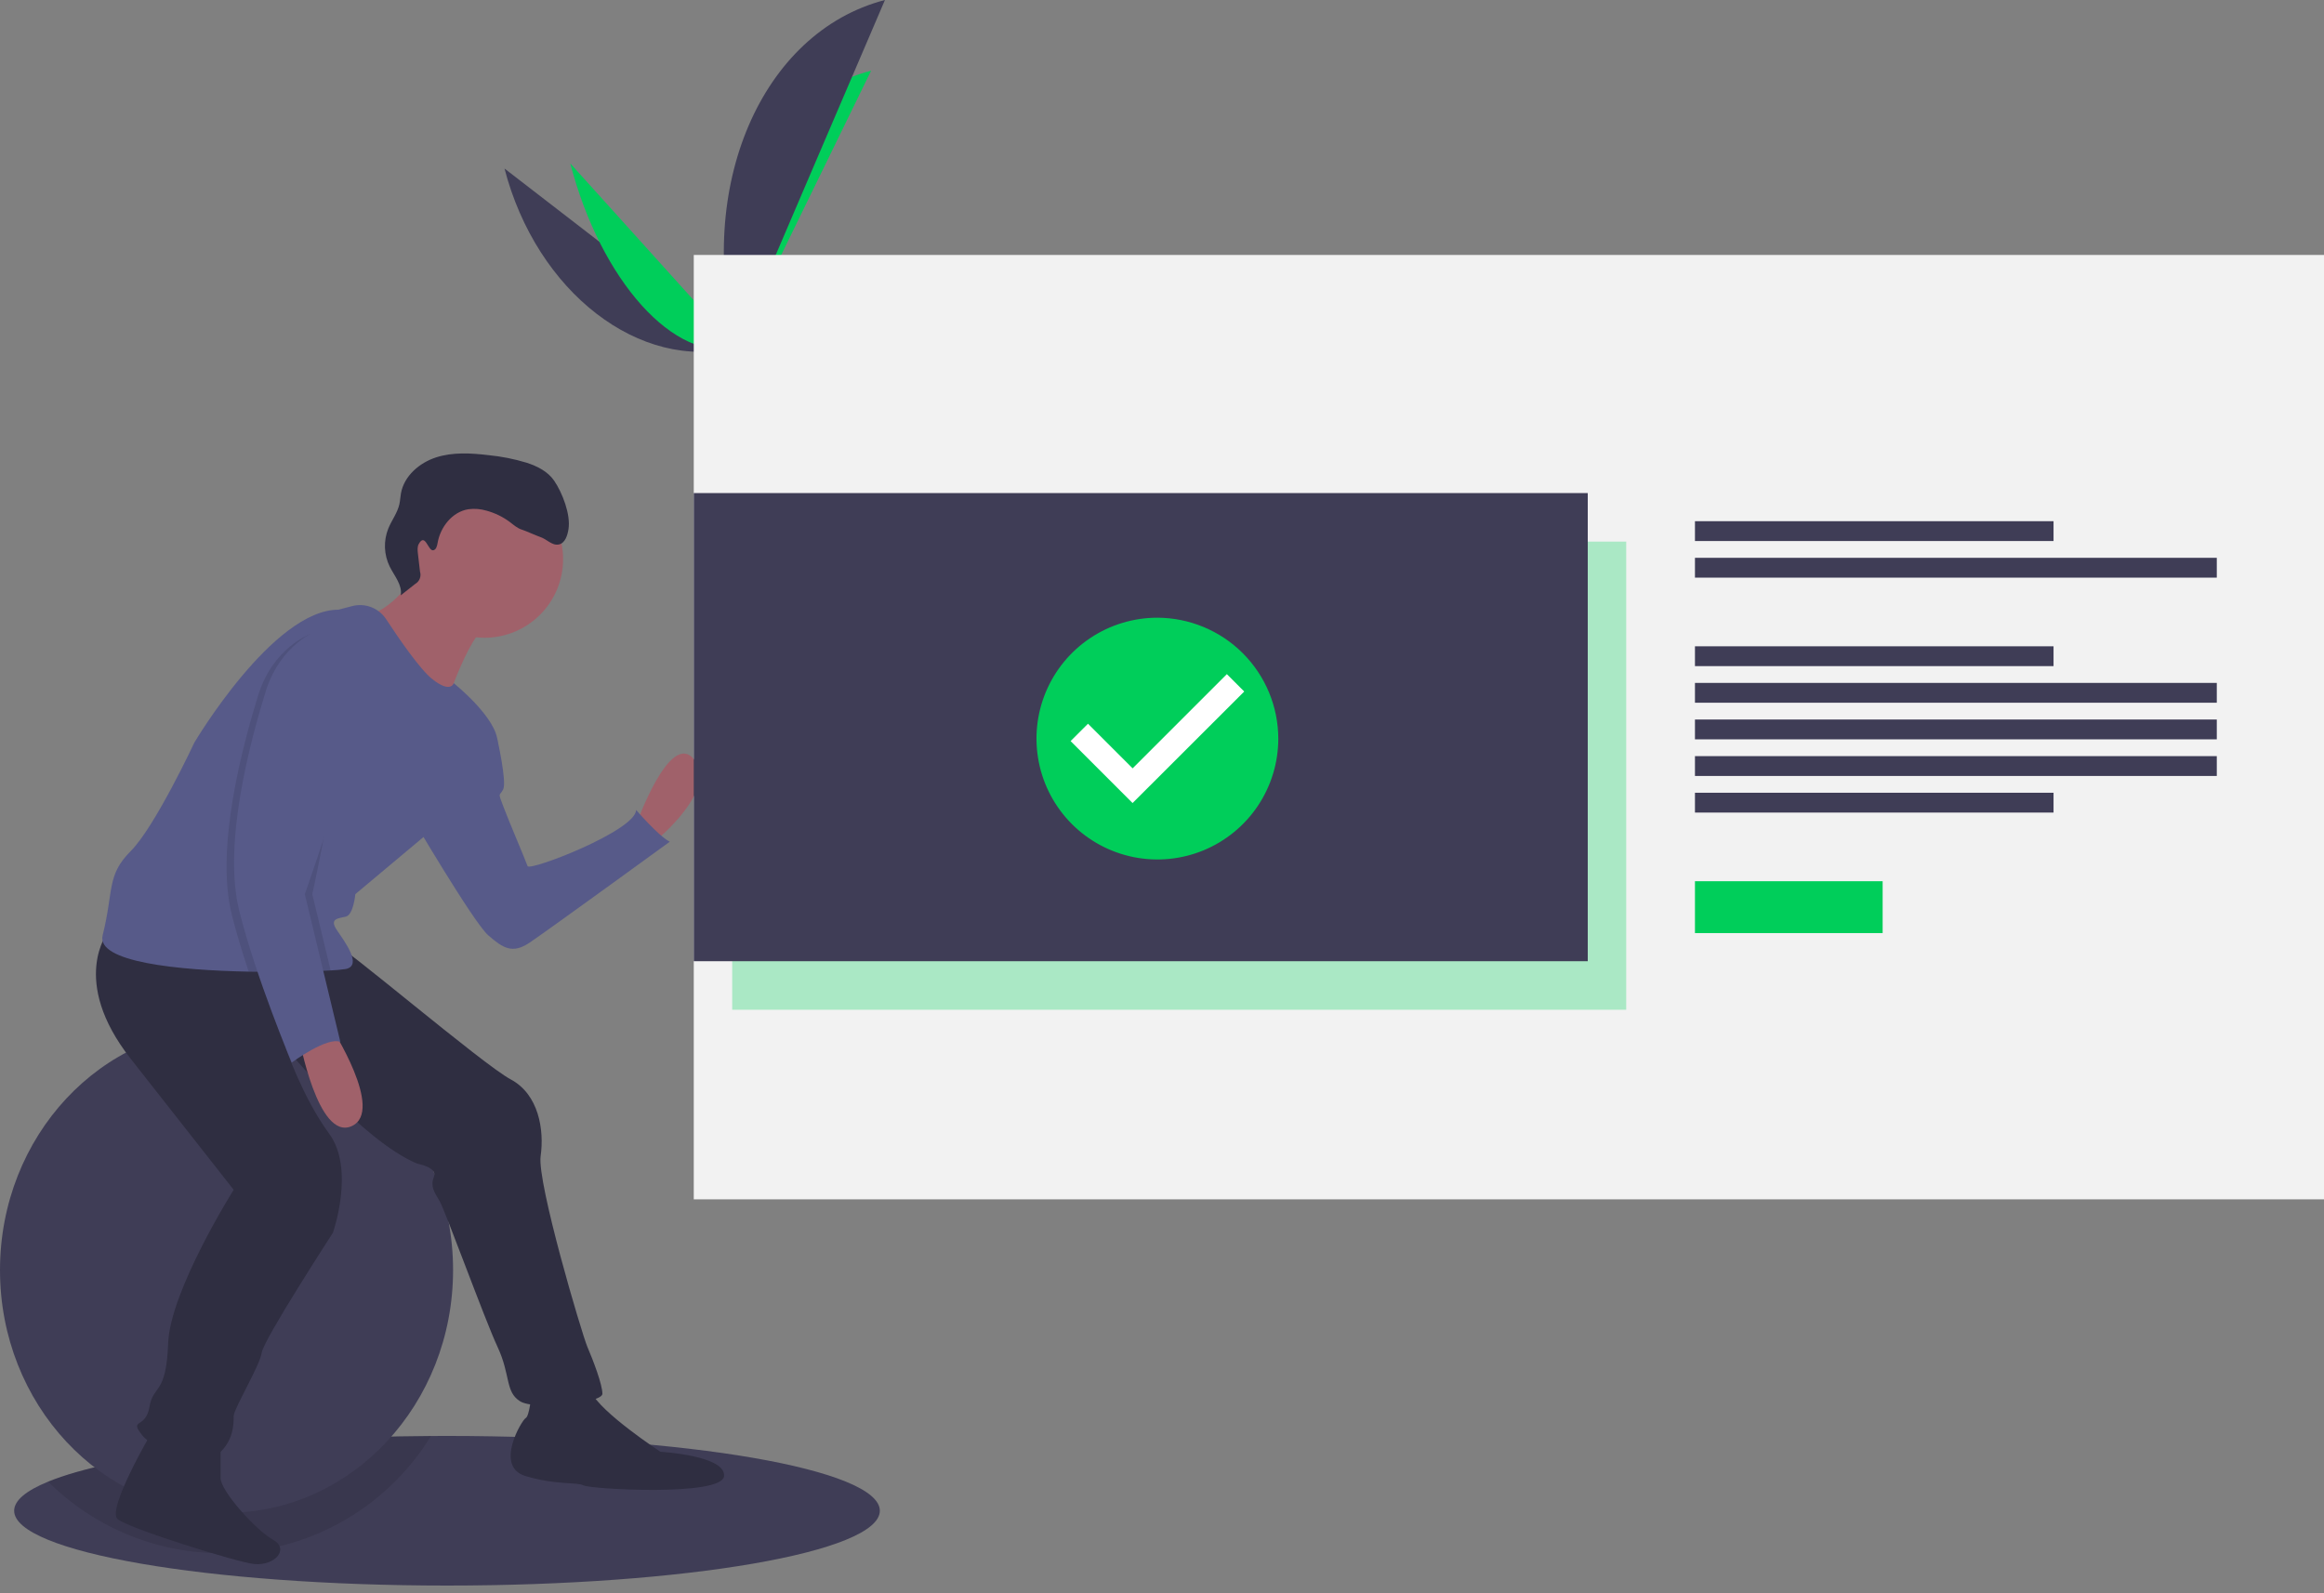 <svg width="280" height="192" viewBox="0 0 280 192" fill="none" xmlns="http://www.w3.org/2000/svg">
<rect x="0" y="0" width="280" height="192" fill="#808080" stroke="none"/>
<g clip-path="url(#clip0)">
<path d="M106.005 182.056C106.005 187.034 82.657 191.072 53.855 191.072C25.054 191.072 1.706 187.034 1.706 182.056C1.706 180.811 3.163 179.626 5.8 178.549C13.476 175.408 31.151 173.176 51.925 173.047C52.566 173.042 53.21 173.039 53.855 173.039C82.657 173.039 106.005 177.077 106.005 182.056Z" fill="#3F3D56"/>
<path opacity="0.1" d="M51.925 173.047C49.589 176.856 46.42 180.087 42.656 182.498C38.893 184.908 34.633 186.436 30.195 186.965C25.757 187.494 21.257 187.012 17.032 185.555C12.807 184.097 8.967 181.702 5.8 178.549C13.476 175.408 31.151 173.176 51.925 173.047Z" fill="black"/>
<path d="M27.293 182.3C42.367 182.3 54.587 169.207 54.587 153.057C54.587 136.906 42.367 123.814 27.293 123.814C12.22 123.814 0 136.906 0 153.057C0 169.207 12.22 182.3 27.293 182.3Z" fill="#3F3D56"/>
<path d="M60.783 20.308C64.653 35.217 77.137 44.852 88.695 41.852L60.783 20.308Z" fill="#3F3D56"/>
<path d="M88.695 41.852C84.781 26.776 92.052 11.868 104.95 8.52L88.695 41.852Z" fill="#00CE5A"/>
<path d="M68.71 19.693C72.386 33.854 81.324 43.765 88.695 41.852L68.71 19.693Z" fill="#00CE5A"/>
<path d="M88.695 41.852C83.694 22.589 91.712 3.87 106.62 0L88.695 41.852Z" fill="#3F3D56"/>
<path d="M84.345 43.184C84.345 43.184 87.287 42.323 88.015 41.455C88.744 40.586 92.215 38.874 92.701 39.837C93.188 40.8 98.475 43.757 95.134 44.653C91.793 45.549 87.22 46.151 86.187 45.839C85.154 45.527 84.345 43.184 84.345 43.184Z" fill="#A8A8A8"/>
<path opacity="0.2" d="M95.102 44.282C91.761 45.178 87.187 45.78 86.154 45.468C85.368 45.231 84.711 43.816 84.443 43.155C84.381 43.174 84.345 43.184 84.345 43.184C84.345 43.184 85.154 45.527 86.187 45.839C87.22 46.151 91.793 45.549 95.134 44.653C96.099 44.394 96.343 43.964 96.193 43.459C96.138 43.802 95.82 44.09 95.102 44.282Z" fill="black"/>
<path d="M280 30.724H83.586V144.528H280V30.724Z" fill="#F2F2F2"/>
<path opacity="0.3" d="M195.927 65.267H88.216V121.682H195.927V65.267Z" fill="#00CE5A"/>
<path d="M247.414 62.808H204.212V65.198H247.414V62.808Z" fill="#3F3D56"/>
<path d="M267.084 67.22H204.212V69.61H267.084V67.22Z" fill="#3F3D56"/>
<path d="M247.414 77.883H204.212V80.272H247.414V77.883Z" fill="#3F3D56"/>
<path d="M247.414 95.531H204.212V97.921H247.414V95.531Z" fill="#3F3D56"/>
<path d="M267.084 82.295H204.212V84.684H267.084V82.295Z" fill="#3F3D56"/>
<path d="M267.084 86.707H204.212V89.097H267.084V86.707Z" fill="#3F3D56"/>
<path d="M267.084 91.119H204.212V93.509H267.084V91.119Z" fill="#3F3D56"/>
<path d="M226.824 106.193H204.212V112.444H226.824V106.193Z" fill="#00CE5A"/>
<path d="M76.638 99.404C76.638 99.404 80.697 87.904 83.628 91.512C86.56 95.12 79.118 101.209 79.118 101.209L76.638 99.404Z" fill="#A0616A"/>
<path d="M57.469 88.129L59.911 89.034C59.911 89.034 61.078 94.218 60.627 95.12C60.175 96.022 59.95 95.345 60.627 97.15C61.303 98.954 63.333 103.689 63.558 104.366C63.784 105.042 76.638 100.081 76.638 97.6C76.638 97.6 79.344 100.758 80.697 101.434C80.697 101.434 65.813 112.258 63.784 113.611C61.754 114.964 60.627 114.288 58.822 112.709C57.018 111.131 49.351 98.052 49.351 98.052L57.469 88.129Z" fill="#575A89"/>
<path d="M64.009 168.184C64.009 168.184 63.784 170.665 63.333 170.89C62.882 171.116 59.499 176.753 63.333 177.881C67.166 179.008 69.421 178.557 70.323 179.008C71.225 179.459 87.011 180.361 87.236 177.881C87.462 175.4 79.569 174.949 79.569 174.949C79.569 174.949 72.353 170.214 71.225 167.733C70.098 165.252 64.009 168.184 64.009 168.184Z" fill="#2F2E41"/>
<path d="M18.231 172.694C18.231 172.694 12.819 181.94 14.172 183.068C15.525 184.195 28.702 188.304 30.634 188.48C33.115 188.705 34.919 186.676 32.889 185.548C30.86 184.421 26.575 179.685 26.575 178.106V174.047L18.231 172.694Z" fill="#2F2E41"/>
<path d="M13.045 112.258C13.045 112.258 8.309 118.122 15.751 127.593L28.154 143.378C28.154 143.378 20.486 155.556 20.261 161.87C20.035 168.184 18.457 166.831 18.006 169.537C17.555 172.243 15.525 170.89 17.104 172.92C18.682 174.949 24.546 176.753 26.35 175.175C28.154 173.596 28.154 171.567 28.154 170.665C28.154 169.763 31.311 164.576 31.536 162.997C31.762 161.419 40.105 148.565 40.105 148.565C40.105 148.565 42.812 140.898 39.654 136.613C36.497 132.328 34.411 126.252 34.411 126.252C34.411 126.252 43.714 137.515 50.253 140.221C50.253 140.221 52.734 140.672 52.283 141.8C51.832 142.927 52.283 143.604 52.959 144.731C53.636 145.859 58.371 158.938 59.95 162.321C61.529 165.703 60.852 167.733 62.656 168.861C64.46 169.988 72.578 169.086 72.578 167.959C72.578 166.831 71.451 163.899 70.774 162.321C70.098 160.742 64.686 142.476 65.137 139.319C65.588 136.162 64.911 131.877 61.529 130.073C58.146 128.269 41.008 113.611 40.105 113.611C39.203 113.611 13.045 112.258 13.045 112.258Z" fill="#2F2E41"/>
<path d="M58.371 76.854C63.602 76.854 67.843 72.613 67.843 67.383C67.843 62.152 63.602 57.911 58.371 57.911C53.141 57.911 48.9 62.152 48.9 67.383C48.9 72.613 53.141 76.854 58.371 76.854Z" fill="#A0616A"/>
<path d="M50.704 68.285C50.704 68.285 47.773 73.471 44.164 74.148C40.556 74.824 53.636 85.198 53.636 85.198C53.636 85.198 56.793 75.275 59.499 74.824C62.205 74.373 50.704 68.285 50.704 68.285Z" fill="#A0616A"/>
<path d="M59.95 89.482C59.95 92.414 51.155 100.758 51.155 100.758L42.812 107.748C42.812 107.748 42.586 110.229 41.684 110.454C40.782 110.68 39.654 110.68 40.556 112.033C41.458 113.386 43.714 116.318 41.684 116.769C41.072 116.862 40.456 116.92 39.837 116.944C39.296 116.976 38.66 117.005 37.945 117.032C36.276 117.091 34.188 117.129 31.926 117.114C31.284 117.111 30.63 117.104 29.964 117.091C21.438 116.922 11.561 115.941 12.368 112.709C13.721 107.297 12.819 105.493 15.751 102.562C18.682 99.63 23.418 89.482 23.418 89.482C23.418 89.482 32.889 73.471 40.782 73.471L42.421 73.04C43.183 72.84 43.989 72.884 44.724 73.166C45.459 73.449 46.087 73.956 46.519 74.615C48.102 77.025 50.598 80.647 52.057 81.815C54.312 83.619 54.664 82.325 54.664 82.325C54.664 82.325 59.95 86.551 59.95 89.482Z" fill="#575A89"/>
<path d="M39.88 123.759C39.88 123.759 46.42 133.907 42.361 135.711C38.301 137.515 36.046 125.112 36.046 125.112L39.88 123.759Z" fill="#A0616A"/>
<path d="M52.18 66.313C52.543 66.267 52.658 65.808 52.719 65.447C53.047 63.513 54.489 61.678 56.425 61.366C57.166 61.267 57.919 61.328 58.634 61.544C59.658 61.825 60.62 62.298 61.467 62.938C61.914 63.277 62.345 63.669 62.883 63.828C63.239 63.932 64.748 64.603 65.1 64.716C65.875 64.966 66.517 65.777 67.315 65.617C68.079 65.463 68.369 64.541 68.492 63.771C68.772 62.018 67.768 59.403 66.771 57.935C66.014 56.821 64.733 56.179 63.452 55.762C61.952 55.307 60.41 55.001 58.849 54.848C56.743 54.599 54.561 54.467 52.542 55.118C50.523 55.769 48.684 57.362 48.308 59.45C48.229 59.885 48.214 60.33 48.118 60.761C47.883 61.814 47.187 62.698 46.781 63.697C46.488 64.43 46.352 65.217 46.382 66.006C46.412 66.795 46.606 67.569 46.954 68.278C47.516 69.409 48.494 70.496 48.283 71.741L50.023 70.369C50.275 70.226 50.469 70.001 50.575 69.732C50.681 69.463 50.691 69.165 50.604 68.89L50.351 66.711C50.305 66.312 50.264 65.881 50.464 65.532C51.237 64.181 51.574 66.389 52.18 66.313Z" fill="#2F2E41"/>
<path opacity="0.1" d="M35.821 108.199L37.945 117.032C35.803 117.109 32.968 117.15 29.964 117.091C29.207 114.818 28.483 112.448 27.928 110.229C25.898 102.111 29.281 89.708 31.085 83.845C32.889 77.981 37.399 76.403 37.399 76.403C37.399 76.403 39.654 77.079 42.586 79.109C45.518 81.138 35.821 108.199 35.821 108.199Z" fill="black"/>
<path opacity="0.1" d="M37.625 107.748L39.837 116.944C39.296 116.976 38.66 117.005 37.945 117.032C36.276 117.091 34.188 117.129 31.926 117.114C31.112 114.698 30.325 112.15 29.732 109.778C27.703 101.66 31.085 89.257 32.889 83.394C34.693 77.53 38.64 83.957 38.64 83.957C38.64 83.957 37.061 80.124 39.993 82.153C42.924 84.183 37.625 107.748 37.625 107.748Z" fill="black"/>
<path d="M38.301 75.952C38.301 75.952 33.791 77.53 31.987 83.394C30.183 89.257 26.801 101.66 28.83 109.778C30.86 117.896 35.144 128.044 35.144 128.044C35.144 128.044 39.429 124.887 41.008 125.563L36.723 107.748C36.723 107.748 46.42 80.688 43.488 78.658C40.556 76.628 38.301 75.952 38.301 75.952Z" fill="#575A89"/>
<path d="M191.297 59.419H83.586V115.833H191.297V59.419Z" fill="#3F3D56"/>
<path d="M139.445 100.941C146.177 100.941 151.634 95.474 151.634 88.73C151.634 81.986 146.177 76.519 139.445 76.519C132.714 76.519 127.256 81.986 127.256 88.73C127.256 95.474 132.714 100.941 139.445 100.941Z" fill="white"/>
<path d="M139.445 74.438C136.564 74.438 133.748 75.293 131.352 76.893C128.957 78.494 127.09 80.769 125.987 83.431C124.884 86.093 124.596 89.022 125.158 91.847C125.72 94.673 127.108 97.269 129.145 99.306C131.182 101.343 133.778 102.73 136.603 103.292C139.429 103.855 142.358 103.566 145.02 102.464C147.682 101.361 149.957 99.494 151.557 97.098C153.158 94.703 154.012 91.886 154.012 89.005C154.001 85.145 152.463 81.447 149.733 78.717C147.004 75.988 143.305 74.45 139.445 74.438ZM136.455 96.772L128.989 89.306L131.083 87.213L136.462 92.591L147.814 81.239L149.908 83.333L136.455 96.772Z" fill="#00CE5A"/>
</g>
<defs>
<clipPath id="clip0">
<rect width="280" height="191.072" fill="white"/>
</clipPath>
</defs>
</svg>
